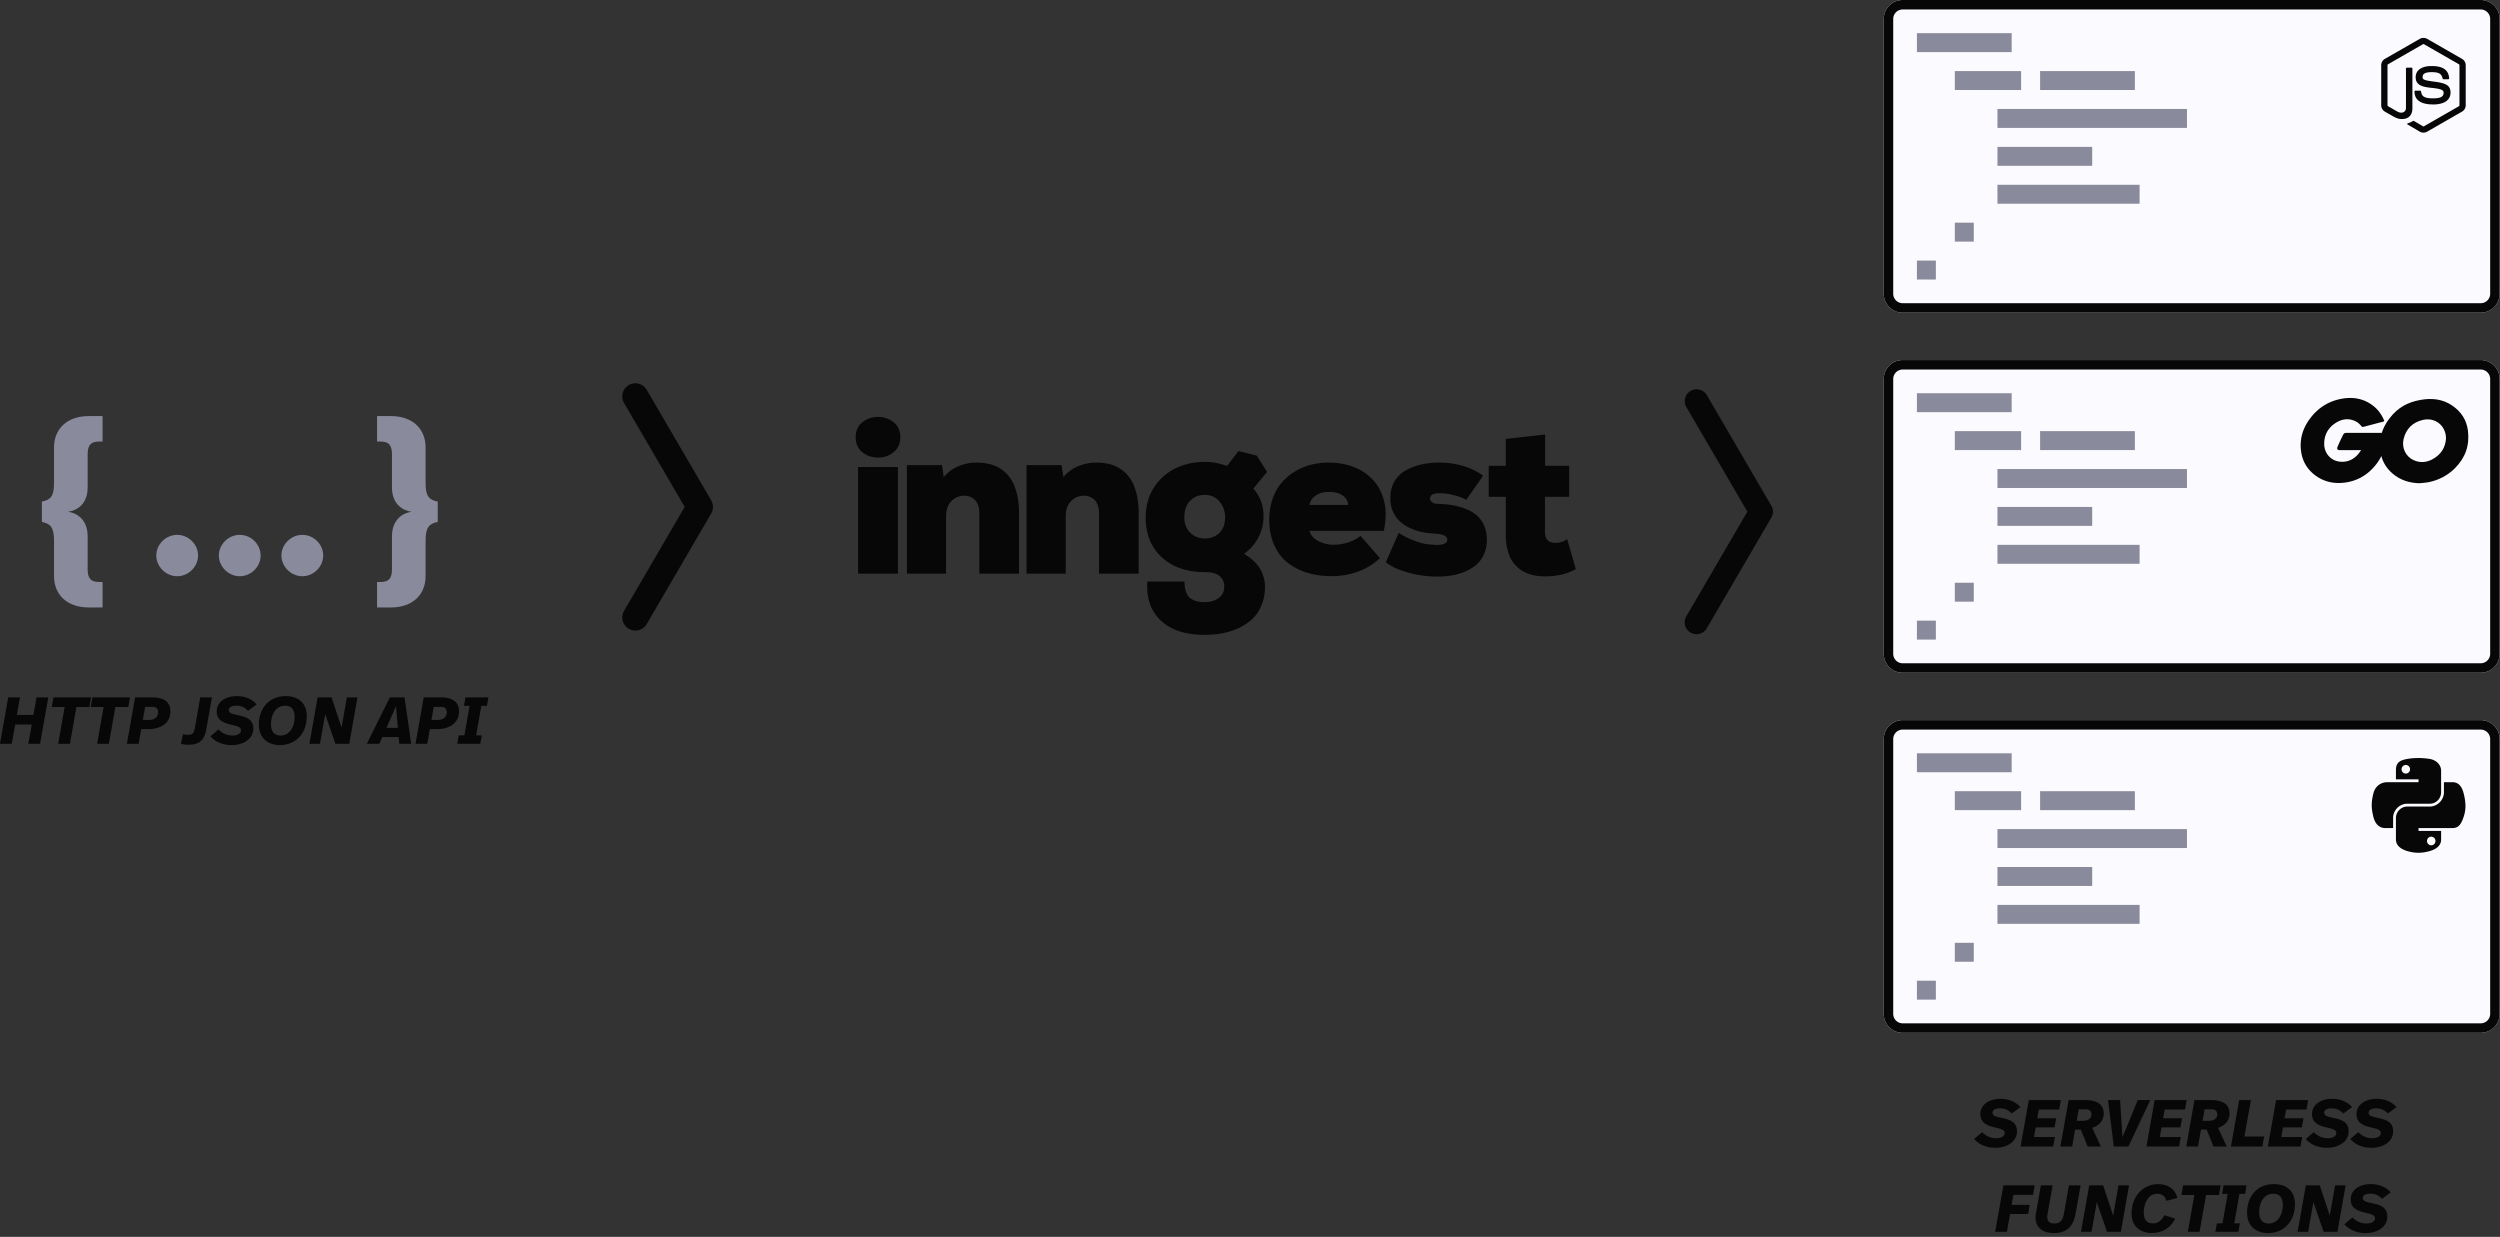 <svg width="477" height="236" fill="none" xmlns="http://www.w3.org/2000/svg"><rect width="100%" height="100%" fill="#333333" stroke="none"/><path d="M123.39 74.37a2.5 2.5 0 0 0-4.319 2.52l4.319-2.52Zm10.144 22.352 2.16 1.26a2.5 2.5 0 0 0 0-2.52l-2.16 1.26Zm-14.463 19.832a2.5 2.5 0 1 0 4.319 2.52l-4.319-2.52Zm0-39.664 12.304 21.092 4.319-2.52L123.39 74.37l-4.319 2.52Zm12.304 18.572-12.304 21.092 4.319 2.52 12.304-21.092-4.319-2.52ZM6.378 136.414H3.214l.595-3.353H1.57L0 141.919h2.24l.658-3.682h3.164l-.658 3.682h2.24l1.569-8.858h-2.24l-.595 3.353ZM13.342 141.919l1.24-7.023h2.468l.316-1.835h-7.163l-.316 1.835h2.455l-1.24 7.023h2.24ZM20.77 141.919l1.24-7.023h2.467l.317-1.835H17.63l-.317 1.835h2.456l-1.24 7.023h2.24ZM25.78 133.061l-1.57 8.858h2.24l.494-2.796h1.303c2.595 0 4.265-1.279 4.265-3.392 0-1.759-1.19-2.67-3.492-2.67h-3.24Zm1.468 4.303.443-2.494h1.367c.733 0 1.113.342 1.113 1.038 0 .823-.607 1.456-1.721 1.456h-1.202ZM38.21 133.061l-1.037 5.859c-.165.886-.405 1.278-1.329 1.278a4.65 4.65 0 0 1-.924-.101l-.405 1.822a5.98 5.98 0 0 0 1.456.178c2.215 0 3.062-1.038 3.404-3.025l1.063-6.011h-2.227ZM44.22 142.16c2.227 0 4.112-1.164 4.112-3.139 0-1.531-.936-2.164-2.835-2.543-1.43-.291-1.835-.481-1.835-1.025 0-.494.557-.81 1.405-.81 1.126 0 1.709.43 2.265.974l1.646-1.215c-.81-.924-2.063-1.582-3.835-1.582-2.126 0-3.797 1.139-3.797 2.898 0 1.494.937 2.152 2.81 2.569 1.48.342 1.822.545 1.822 1.076 0 .595-.683.975-1.594.975-1.076 0-1.95-.405-2.709-1.152l-1.518 1.303c.911 1.038 2.278 1.671 4.062 1.671ZM53.368 142.16c3.24 0 5.163-2.443 5.163-5.467 0-2.911-2.025-3.873-3.986-3.873-3.253 0-5.151 2.354-5.151 5.455 0 2.784 2.012 3.885 3.974 3.885Zm.177-1.822c-1.24 0-1.835-.772-1.835-2.19 0-1.734.848-3.493 2.67-3.493 1.24 0 1.835.722 1.835 2.19 0 1.645-.848 3.493-2.67 3.493ZM66.187 133.061l-1.012 5.771-1.911-5.771h-2.658l-1.569 8.858h2.012l1-5.656 1.949 5.656h2.645l1.556-8.858h-2.012ZM78.457 141.919l-1.278-8.858h-2.797l-4.391 8.858h2.379l.582-1.29h3.113l.127 1.29h2.265Zm-2.544-3.037h-2.176l1.822-4.163.354 4.163ZM80.85 133.061l-1.57 8.858h2.24l.494-2.796h1.303c2.595 0 4.265-1.279 4.265-3.392 0-1.759-1.19-2.67-3.492-2.67h-3.24Zm1.468 4.303.443-2.494h1.367c.734 0 1.113.342 1.113 1.038 0 .823-.607 1.456-1.721 1.456h-1.202ZM91.633 141.919l.291-1.619h-1.076l.988-5.619h1.075l.279-1.62H88.81l-.291 1.62h1.076l-.987 5.619h-1.076l-.291 1.619h4.391Z" fill="#070707"/><path d="M16.99 79.385c-4.329 0-6.683 2.543-6.683 5.998v6.796c0 2.506-.645 3.19-2.316 3.531v3.873c1.67.341 2.316 1.063 2.316 3.568v6.758c0 3.455 2.354 5.999 6.682 5.999h2.582v-4.86h-.646c-1.822 0-2.202-.949-2.202-2.506v-6.226c0-3.265-2.164-4.48-3.758-4.67 1.594-.19 3.758-1.367 3.758-4.632V86.75c0-1.556.38-2.506 2.202-2.506h.646v-4.86h-2.582ZM33.803 102.05c-2.126 0-3.986 1.785-3.986 3.949 0 2.126 1.86 3.948 3.986 3.948 2.164 0 3.986-1.822 3.986-3.948 0-2.164-1.822-3.949-3.986-3.949ZM45.742 102.05c-2.127 0-3.987 1.785-3.987 3.949 0 2.126 1.86 3.948 3.986 3.948 2.165 0 3.987-1.822 3.987-3.948 0-2.164-1.822-3.949-3.986-3.949ZM57.68 102.05c-2.126 0-3.986 1.785-3.986 3.949 0 2.126 1.86 3.948 3.986 3.948 2.164 0 3.986-1.822 3.986-3.948 0-2.164-1.822-3.949-3.986-3.949ZM71.942 84.244h.645c1.822 0 2.202.95 2.202 2.506v6.264c0 3.266 2.164 4.442 3.759 4.632-1.595.19-3.759 1.405-3.759 4.67v6.226c0 1.557-.38 2.506-2.202 2.506h-.645v4.86h2.581c4.329 0 6.682-2.544 6.682-5.999v-6.758c0-2.505.646-3.227 2.316-3.569V95.71c-1.67-.342-2.316-1.025-2.316-3.53v-6.797c0-3.454-2.353-5.998-6.682-5.998h-2.581v4.86Z" fill="#8A8A9D"/><path fill-rule="evenodd" clip-rule="evenodd" d="M164.539 80.57c-.85.682-1.275 1.636-1.275 2.864 0 1.214.425 2.162 1.275 2.844.851.681 1.852 1.022 3.004 1.022 1.138 0 2.129-.344 2.973-1.033.843-.688 1.265-1.633 1.265-2.833 0-1.228-.422-2.182-1.265-2.864-.844-.682-1.835-1.023-2.973-1.023-1.152 0-2.153.34-3.004 1.023Zm6.78 8.53h-7.593v20.356h7.593V89.101Zm1.717 20.356V88.753h6.69l.341 2.27a7.28 7.28 0 0 1 2.953-2.127 8.909 8.909 0 0 1 3.254-.634h.201c.898.014 1.725.12 2.481.317a6.835 6.835 0 0 1 2.16 1.003 6.536 6.536 0 0 1 1.748 1.8c.482.73.863 1.653 1.145 2.772.281 1.118.421 2.394.421 3.825v11.477h-7.573V98.02c0-1.186-.275-2.056-.824-2.608-.549-.552-1.225-.829-2.028-.829-.978 0-1.805.345-2.481 1.034-.677.688-1.015 1.674-1.015 2.956v10.883h-7.473Zm22.83-20.703v20.703h7.473V98.573c0-1.282.338-2.268 1.014-2.956.677-.69 1.504-1.034 2.481-1.034.804 0 1.48.277 2.029.829.55.552.824 1.422.824 2.608v11.436h7.573V97.979c0-1.431-.14-2.707-.421-3.825-.282-1.118-.663-2.043-1.146-2.772a6.519 6.519 0 0 0-1.747-1.8 6.835 6.835 0 0 0-2.16-1.003 10.42 10.42 0 0 0-2.481-.317h-.201a8.909 8.909 0 0 0-3.254.634 7.28 7.28 0 0 0-2.953 2.128l-.341-2.271h-6.69Zm22.734 9.974c0-2.114.505-3.983 1.516-5.606a9.959 9.959 0 0 1 4.078-3.713c1.708-.852 3.613-1.278 5.715-1.278 1.42 0 2.82.259 4.199.777l1.653-2.133c.222-.29.401-.526.537-.71l3.5.873 1.964 3.116-2.632 3.17c1.299 1.474 1.949 3.199 1.949 5.177v.409c-.027 1.309-.362 2.571-1.005 3.784-.642 1.214-1.546 2.244-2.712 3.09.871.504 1.597 1.07 2.18 1.698.583.627.994 1.244 1.235 1.851.242.607.399 1.108.472 1.504.074.395.111.791.111 1.186 0 1.296-.214 2.469-.643 3.519-.428 1.05-1.008 1.923-1.737 2.619a9.77 9.77 0 0 1-2.592 1.749c-.998.47-2.039.808-3.124 1.012a18.467 18.467 0 0 1-3.435.307c-3.629 0-6.408-.907-8.337-2.721-1.741-1.636-2.611-3.825-2.611-6.567 0-.286.007-.579.02-.879h7.111v.143c0 .671.081 1.242.243 1.714l.039.107c.187.545.472.954.853 1.227.382.273.787.464 1.216.573.428.109.917.164 1.466.164 1.058 0 1.949-.256 2.672-.768.723-.511 1.085-1.244 1.085-2.199 0-.832-.291-1.5-.874-2.005-.56-.485-1.445-.737-2.656-.755l-.147-.002c-3.428 0-6.17-.941-8.226-2.823-2.056-1.882-3.083-4.419-3.083-7.61Zm8.487 2.904c-.743-.743-1.115-1.722-1.115-2.936 0-1.336.368-2.383 1.105-3.14.737-.757 1.681-1.135 2.832-1.135 1.099 0 2.013.416 2.743 1.248.73.832 1.094 1.841 1.094 3.027 0 1.31-.368 2.312-1.104 3.008-.737.695-1.648 1.043-2.733 1.043-1.138 0-2.079-.372-2.822-1.115Zm15.09-2.485c0-1.46.218-2.8.653-4.02.435-1.221 1.018-2.247 1.748-3.08a10.57 10.57 0 0 1 2.551-2.117 11.224 11.224 0 0 1 3.063-1.268 13.628 13.628 0 0 1 3.295-.4c1.808 0 3.452.298 4.932.89 1.479.594 2.708 1.45 3.686 2.568.977 1.119 1.654 2.483 2.029 4.092a9.66 9.66 0 0 1 .242 2.147l-.001.226c0 .968-.114 2.005-.342 3.11h-14.202c.254.845.837 1.496 1.747 1.953.911.457 1.842.686 2.793.686 2.009 0 3.75-.559 5.223-1.678l3.696 4.235a11.874 11.874 0 0 1-4.188 2.567c-1.601.58-3.292.87-5.073.87-1.647 0-3.17-.212-4.57-.634a11.474 11.474 0 0 1-3.747-1.913c-1.098-.852-1.961-1.981-2.591-3.386-.629-1.405-.944-3.021-.944-4.848Zm15.066-2.803h-7.372c.094-.641.405-1.18.934-1.616a3.6 3.6 0 0 1 1.838-.798 7.481 7.481 0 0 1 2.049.02c.683.11 1.269.379 1.758.808.489.43.753.959.793 1.586Zm7.165 10.945 2.471-5.626a13.999 13.999 0 0 0 2.913 1.483c.991.362 1.764.58 2.32.655.556.075 1.209.133 1.959.174 1.379 0 2.069-.335 2.069-1.003 0-.641-.716-1.023-2.149-1.145a15.735 15.735 0 0 1-2.441-.266 10.901 10.901 0 0 1-2.34-.737 7.791 7.791 0 0 1-2.019-1.258c-.57-.498-1.032-1.135-1.387-1.913-.354-.777-.532-1.65-.532-2.618 0-1.2.261-2.25.784-3.151a5.667 5.667 0 0 1 2.129-2.117c.897-.512 1.888-.89 2.973-1.136a15.817 15.817 0 0 1 3.496-.368c1.62 0 3.16.225 4.62.675 1.46.45 2.692 1.064 3.696 1.841l-3.214 4.603c-.517-.334-1.241-.619-2.173-.856l-.177-.044c-.965-.245-1.842-.368-2.632-.368h-.12c-1.206 0-1.809.34-1.809 1.023 0 .245.118.47.352.675.219.19.575.299 1.068.323l.107.004c.938.027 1.808.102 2.612.225.803.123 1.63.341 2.481.655.85.314 1.577.716 2.179 1.207.603.491 1.095 1.142 1.477 1.954.381.811.572 1.742.572 2.792 0 .996-.171 1.893-.511 2.69-.342.798-.808 1.463-1.397 1.995a7.85 7.85 0 0 1-2.109 1.34c-.817.362-1.678.621-2.582.777-.904.157-1.858.236-2.862.236-1.808 0-3.616-.242-5.424-.727-1.808-.484-3.275-1.149-4.4-1.994Zm19.642-18.412v5.912h3.254v7.14c-.013 1.118.1 2.121.342 3.007.267.982.628 1.783 1.084 2.404a5.815 5.815 0 0 0 1.668 1.534 6.783 6.783 0 0 0 2.069.849c.723.164 1.506.246 2.35.246 2.304 0 4.253-.464 5.846-1.391l-1.647-5.708c-.723.477-1.46.716-2.211.716-1.311 0-1.988-.668-2.028-2.005v-6.792h4.62v-5.912h-4.58v-5.974l-7.513.839v5.135h-3.254ZM322.575 74.582a2.26 2.26 0 0 1 3.09.813l12.304 21.092a2.257 2.257 0 0 1 0 2.277l-12.304 21.092a2.26 2.26 0 1 1-3.904-2.277l11.64-19.953-11.64-19.954a2.26 2.26 0 0 1 .814-3.09Z" fill="#070707"/><path d="M380.729 218.995c2.228 0 4.113-1.164 4.113-3.139 0-1.531-.936-2.164-2.835-2.543-1.43-.291-1.835-.481-1.835-1.025 0-.494.557-.81 1.405-.81 1.127 0 1.709.43 2.266.974l1.645-1.215c-.81-.924-2.063-1.582-3.835-1.582-2.126 0-3.796 1.139-3.796 2.898 0 1.494.936 2.152 2.809 2.569 1.481.342 1.822.545 1.822 1.076 0 .595-.683.974-1.594.974-1.076 0-1.949-.404-2.708-1.151l-1.519 1.303c.911 1.038 2.278 1.671 4.062 1.671ZM387.094 209.896l-1.57 8.858h6.227l.329-1.809h-3.999l.329-1.835h3.606l.304-1.747h-3.607l.292-1.658h3.885l.316-1.809h-6.112ZM395.365 218.754l.569-3.227h1.089l1.303 3.227h2.519l-1.646-3.556c1.317-.443 2.19-1.379 2.19-2.759 0-1.632-1.19-2.543-3.48-2.543h-3.215l-1.569 8.858h2.24Zm1.253-7.099h1.329c.734 0 1.101.367 1.101.962 0 .658-.494 1.227-1.557 1.227h-1.253l.38-2.189ZM407.882 209.896l-2.911 7.099-.456-7.099h-2.303l1.101 8.858h2.784l4.177-8.858h-2.392ZM411.106 209.896l-1.569 8.858h6.227l.329-1.809h-3.999l.329-1.835h3.606l.304-1.747h-3.607l.291-1.658h3.885l.317-1.809h-6.113ZM419.378 218.754l.569-3.227h1.089l1.303 3.227h2.518l-1.645-3.556c1.316-.443 2.19-1.379 2.19-2.759 0-1.632-1.19-2.543-3.481-2.543h-3.214l-1.569 8.858h2.24Zm1.253-7.099h1.328c.734 0 1.101.367 1.101.962 0 .658-.493 1.227-1.556 1.227h-1.253l.38-2.189ZM427.234 209.896l-1.569 8.858h5.999l.329-1.898h-3.759l1.24-6.96h-2.24ZM434.279 209.896l-1.569 8.858h6.226l.329-1.809h-3.999l.329-1.835h3.607l.303-1.747h-3.606l.291-1.658h3.885l.316-1.809h-6.112ZM444.005 218.995c2.228 0 4.113-1.164 4.113-3.139 0-1.531-.936-2.164-2.834-2.543-1.43-.291-1.835-.481-1.835-1.025 0-.494.556-.81 1.404-.81 1.127 0 1.709.43 2.266.974l1.645-1.215c-.81-.924-2.063-1.582-3.835-1.582-2.126 0-3.796 1.139-3.796 2.898 0 1.494.936 2.152 2.809 2.569 1.481.342 1.823.545 1.823 1.076 0 .595-.684.974-1.595.974-1.076 0-1.949-.404-2.708-1.151l-1.519 1.303c.911 1.038 2.278 1.671 4.062 1.671ZM452.496 218.995c2.227 0 4.113-1.164 4.113-3.139 0-1.531-.937-2.164-2.835-2.543-1.43-.291-1.835-.481-1.835-1.025 0-.494.557-.81 1.405-.81 1.126 0 1.708.43 2.265.974l1.645-1.215c-.81-.924-2.063-1.582-3.834-1.582-2.126 0-3.797 1.139-3.797 2.898 0 1.494.937 2.152 2.81 2.569 1.48.342 1.822.545 1.822 1.076 0 .595-.684.974-1.595.974-1.075 0-1.949-.404-2.708-1.151l-1.519 1.303c.912 1.038 2.278 1.671 4.063 1.671ZM382.249 226.167l-1.569 8.858h2.24l.595-3.391h3.454l.304-1.747h-3.455l.342-1.911h3.746l.316-1.809h-5.973ZM391.896 235.266c2.658 0 3.746-1.544 4.126-3.695l.962-5.404h-2.228l-.961 5.391c-.216 1.278-.734 1.885-1.81 1.885-.899 0-1.367-.379-1.367-1.278 0-.24.038-.468.076-.696l.949-5.302h-2.24l-.936 5.29a4.241 4.241 0 0 0-.089.848c0 1.784 1.228 2.961 3.518 2.961ZM404.205 226.167l-1.012 5.771-1.911-5.771h-2.658l-1.569 8.858h2.012l1-5.657 1.949 5.657h2.645l1.556-8.858h-2.012ZM410.474 235.253c2.05 0 3.645-.898 4.543-2.746l-2.063-.645c-.531.999-1.151 1.556-2.227 1.556-1.088 0-1.696-.734-1.696-2.012 0-1.81.848-3.632 2.531-3.632.962 0 1.544.443 1.772 1.354l2.113-.557c-.518-1.898-2.012-2.632-3.67-2.632-3.075 0-5.074 2.518-5.074 5.594 0 2.644 1.923 3.72 3.771 3.72ZM419.678 235.025l1.24-7.023h2.468l.316-1.835h-7.162l-.317 1.835h2.455l-1.24 7.023h2.24ZM427.08 235.025l.291-1.619h-1.075l.987-5.619h1.076l.278-1.62h-4.379l-.291 1.62h1.076l-.987 5.619h-1.076l-.291 1.619h4.391ZM432.713 235.266c3.239 0 5.163-2.443 5.163-5.467 0-2.911-2.025-3.873-3.986-3.873-3.253 0-5.151 2.354-5.151 5.455 0 2.784 2.012 3.885 3.974 3.885Zm.177-1.823c-1.24 0-1.835-.771-1.835-2.189 0-1.734.848-3.493 2.67-3.493 1.24 0 1.835.722 1.835 2.19 0 1.645-.848 3.492-2.67 3.492ZM445.532 226.167l-1.012 5.771-1.911-5.771h-2.658l-1.569 8.858h2.012l1-5.657 1.949 5.657h2.645l1.557-8.858h-2.013ZM451.384 235.266c2.227 0 4.112-1.164 4.112-3.139 0-1.531-.936-2.164-2.834-2.543-1.43-.291-1.835-.481-1.835-1.025 0-.494.557-.81 1.404-.81 1.127 0 1.709.43 2.266.974l1.645-1.215c-.81-.924-2.063-1.582-3.835-1.582-2.126 0-3.796 1.139-3.796 2.898 0 1.494.936 2.152 2.809 2.569 1.481.342 1.823.545 1.823 1.076 0 .595-.684.974-1.595.974-1.076 0-1.949-.404-2.708-1.151l-1.519 1.303c.911 1.038 2.278 1.671 4.063 1.671Z" fill="#070707"/><path d="M359.42 3.616A3.616 3.616 0 0 1 363.036 0h110.281a3.616 3.616 0 0 1 3.616 3.616v52.429a3.616 3.616 0 0 1-3.616 3.615H363.036a3.616 3.616 0 0 1-3.616-3.615V3.615Z" fill="#FBFBFF"/><path fill-rule="evenodd" clip-rule="evenodd" d="M473.317 1.808H363.036c-.999 0-1.808.81-1.808 1.808v52.429c0 .998.809 1.807 1.808 1.807h110.281c.998 0 1.808-.809 1.808-1.807V3.615c0-.998-.81-1.807-1.808-1.807ZM363.036 0a3.616 3.616 0 0 0-3.616 3.616v52.429a3.616 3.616 0 0 0 3.616 3.615h110.281a3.616 3.616 0 0 0 3.616-3.615V3.615A3.616 3.616 0 0 0 473.317 0H363.036Z" fill="#070707"/><path fill-rule="evenodd" clip-rule="evenodd" d="M383.826 9.943h-18.079V6.327h18.079v3.616ZM385.635 17.175h-12.656V13.56h12.656v3.615ZM407.329 17.175H389.25V13.56h18.079v3.615ZM399.193 31.638h-18.079v-3.616h18.079v3.616ZM417.272 24.407h-36.158V20.79h36.158v3.616ZM408.233 38.87h-27.119v-3.616h27.119v3.616ZM376.595 46.101h-3.616v-3.616h3.616v3.616ZM369.363 53.333h-3.616v-3.616h3.616v3.616Z" fill="#8A8A9D"/><path d="M462.399 25.31c-.243 0-.485-.063-.698-.185l-2.224-1.31c-.332-.184-.17-.25-.06-.288.442-.154.532-.189 1.005-.456.05-.028.115-.018.166.012l1.708 1.008a.226.226 0 0 0 .206 0l6.661-3.824a.208.208 0 0 0 .102-.179v-7.644a.212.212 0 0 0-.103-.183l-6.658-3.82a.208.208 0 0 0-.206 0l-6.656 3.82a.21.21 0 0 0-.106.181v7.645c0 .073.04.142.103.177l1.824 1.048c.991.493 1.596-.088 1.596-.672v-7.545a.19.19 0 0 1 .194-.19h.843a.19.19 0 0 1 .192.19v7.549c0 1.313-.72 2.068-1.973 2.068-.385 0-.688 0-1.535-.415l-1.747-1.002a1.405 1.405 0 0 1-.699-1.208v-7.645c0-.497.267-.962.699-1.207l6.667-3.826a1.468 1.468 0 0 1 1.401 0l6.659 3.827a1.4 1.4 0 0 1 .698 1.208v7.644a1.4 1.4 0 0 1-.698 1.207l-6.659 3.826a1.409 1.409 0 0 1-.702.186" fill="#070707"/><path d="M464.231 19.928c-2.93 0-3.544-1.33-3.544-2.444 0-.106.086-.19.193-.19h.866c.095 0 .176.068.191.162.13.87.519 1.31 2.291 1.31 1.412 0 2.012-.315 2.012-1.055 0-.426-.171-.742-2.364-.954-1.834-.179-2.967-.578-2.967-2.027 0-1.335 1.14-2.13 3.049-2.13 2.144 0 3.207.735 3.341 2.315a.175.175 0 0 1-.01.079.173.173 0 0 1-.041.068.193.193 0 0 1-.143.062h-.87a.192.192 0 0 1-.188-.15c-.209-.915-.716-1.208-2.092-1.208-1.541 0-1.72.53-1.72.927 0 .482.211.623 2.29.895 2.059.27 3.036.65 3.036 2.08 0 1.441-1.217 2.268-3.339 2.268l.009-.008Z" fill="#070707"/><path d="M359.42 72.316a3.616 3.616 0 0 1 3.616-3.616h110.281a3.616 3.616 0 0 1 3.616 3.616v52.429a3.616 3.616 0 0 1-3.616 3.616H363.036a3.616 3.616 0 0 1-3.616-3.616V72.316Z" fill="#FBFBFF"/><path fill-rule="evenodd" clip-rule="evenodd" d="M473.317 70.508H363.036c-.999 0-1.808.81-1.808 1.808v52.429c0 .998.809 1.808 1.808 1.808h110.281c.998 0 1.808-.81 1.808-1.808V72.316c0-.999-.81-1.808-1.808-1.808ZM363.036 68.7a3.616 3.616 0 0 0-3.616 3.616v52.429a3.616 3.616 0 0 0 3.616 3.616h110.281a3.616 3.616 0 0 0 3.616-3.616V72.316a3.616 3.616 0 0 0-3.616-3.616H363.036Z" fill="#070707"/><path fill-rule="evenodd" clip-rule="evenodd" d="M383.826 78.643h-18.079v-3.616h18.079v3.616ZM385.635 85.876h-12.656V82.26h12.656v3.615ZM407.329 85.876H389.25V82.26h18.079v3.615ZM399.193 100.338h-18.079v-3.615h18.079v3.615ZM417.272 93.107h-36.158v-3.616h36.158v3.616ZM408.233 107.57h-27.119v-3.616h27.119v3.616ZM376.595 114.801h-3.616v-3.615h3.616v3.615ZM369.363 122.033h-3.616v-3.616h3.616v3.616Z" fill="#8A8A9D"/><path fill-rule="evenodd" clip-rule="evenodd" d="M454.634 80.477c-1.336.339-2.248.593-3.563.933-.318.084-.339.106-.615-.212-.318-.36-.551-.594-.996-.806-1.336-.657-2.63-.467-3.838.318-1.442.933-2.184 2.311-2.163 4.029.021 1.696 1.187 3.096 2.863 3.329 1.441.19 2.65-.318 3.604-1.4.191-.233.361-.487.573-.784h-4.093c-.445 0-.551-.276-.403-.636.276-.658.785-1.76 1.082-2.312a.572.572 0 0 1 .53-.339h7.718c-.042.573-.042 1.145-.127 1.718a9.041 9.041 0 0 1-1.739 4.156c-1.526 2.014-3.52 3.265-6.043 3.604-2.078.276-4.007-.127-5.704-1.4-1.569-1.186-2.46-2.756-2.693-4.706-.275-2.312.403-4.39 1.803-6.213 1.505-1.972 3.498-3.223 5.937-3.669 1.993-.36 3.901-.127 5.619 1.04 1.124.742 1.93 1.76 2.46 2.99.127.19.042.296-.212.36Z" fill="#070707"/><path d="M461.652 92.203c-1.93-.043-3.69-.594-5.174-1.866-1.251-1.082-2.036-2.46-2.29-4.093-.382-2.396.275-4.516 1.717-6.404 1.548-2.035 3.414-3.095 5.938-3.54 2.162-.382 4.198-.17 6.043 1.08 1.675 1.146 2.714 2.694 2.99 4.73.36 2.862-.467 5.194-2.439 7.188-1.399 1.42-3.117 2.31-5.089 2.714-.572.106-1.145.127-1.696.19Zm5.046-8.567c-.021-.276-.021-.488-.063-.7-.382-2.099-2.312-3.286-4.326-2.82-1.972.445-3.244 1.696-3.711 3.69-.381 1.654.424 3.329 1.951 4.007 1.166.51 2.333.445 3.456-.127 1.676-.87 2.587-2.226 2.693-4.05Z" fill="#070707"/><path d="M359.42 141.015a3.616 3.616 0 0 1 3.616-3.616h110.281a3.616 3.616 0 0 1 3.616 3.616v52.429a3.616 3.616 0 0 1-3.616 3.616H363.036a3.616 3.616 0 0 1-3.616-3.616v-52.429Z" fill="#FBFBFF"/><path fill-rule="evenodd" clip-rule="evenodd" d="M473.317 139.207H363.036c-.999 0-1.808.81-1.808 1.808v52.429c0 .998.809 1.808 1.808 1.808h110.281c.998 0 1.808-.81 1.808-1.808v-52.429c0-.998-.81-1.808-1.808-1.808Zm-110.281-1.808a3.616 3.616 0 0 0-3.616 3.616v52.429a3.616 3.616 0 0 0 3.616 3.616h110.281a3.616 3.616 0 0 0 3.616-3.616v-52.429a3.616 3.616 0 0 0-3.616-3.616H363.036Z" fill="#070707"/><path fill-rule="evenodd" clip-rule="evenodd" d="M383.826 147.342h-18.079v-3.615h18.079v3.615ZM385.635 154.575h-12.656v-3.616h12.656v3.616ZM407.329 154.575H389.25v-3.616h18.079v3.616ZM399.193 169.038h-18.079v-3.616h18.079v3.616ZM417.272 161.806h-36.158v-3.616h36.158v3.616ZM408.233 176.269h-27.119v-3.616h27.119v3.616ZM376.595 183.501h-3.616v-3.616h3.616v3.616ZM369.363 190.732h-3.616v-3.616h3.616v3.616Z" fill="#8A8A9D"/><path d="M461.361 144.631a12.22 12.22 0 0 0-2.061.176c-1.826.322-2.157.997-2.157 2.242v1.644h4.313v.548H455.524c-1.253 0-2.351.753-2.694 2.186-.396 1.643-.414 2.668 0 4.384.307 1.277 1.039 2.187 2.292 2.187h1.483v-1.971c0-1.424 1.232-2.679 2.695-2.679h4.308c1.199 0 2.156-.988 2.156-2.192v-4.107c0-1.169-.986-2.047-2.156-2.242a13.537 13.537 0 0 0-2.247-.176Zm-2.333 1.322c.446 0 .81.37.81.824 0 .454-.364.82-.81.82a.814.814 0 0 1-.809-.82c0-.454.362-.824.809-.824Z" fill="#070707"/><path d="M466.303 149.24v1.915c0 1.485-1.259 2.735-2.695 2.735H459.3c-1.18 0-2.156 1.01-2.156 2.192v4.107c0 1.169 1.016 1.856 2.156 2.192 1.365.401 2.675.474 4.308 0 1.086-.315 2.157-.948 2.157-2.192v-1.644h-4.308v-.548h6.464c1.254 0 1.721-.874 2.157-2.187.45-1.351.431-2.65 0-4.383-.31-1.248-.902-2.187-2.157-2.187h-1.618Zm-2.423 10.401c.447 0 .809.366.809.819a.817.817 0 0 1-.809.825.819.819 0 0 1-.81-.825c0-.453.364-.819.81-.819Z" fill="#070707"/></svg>
